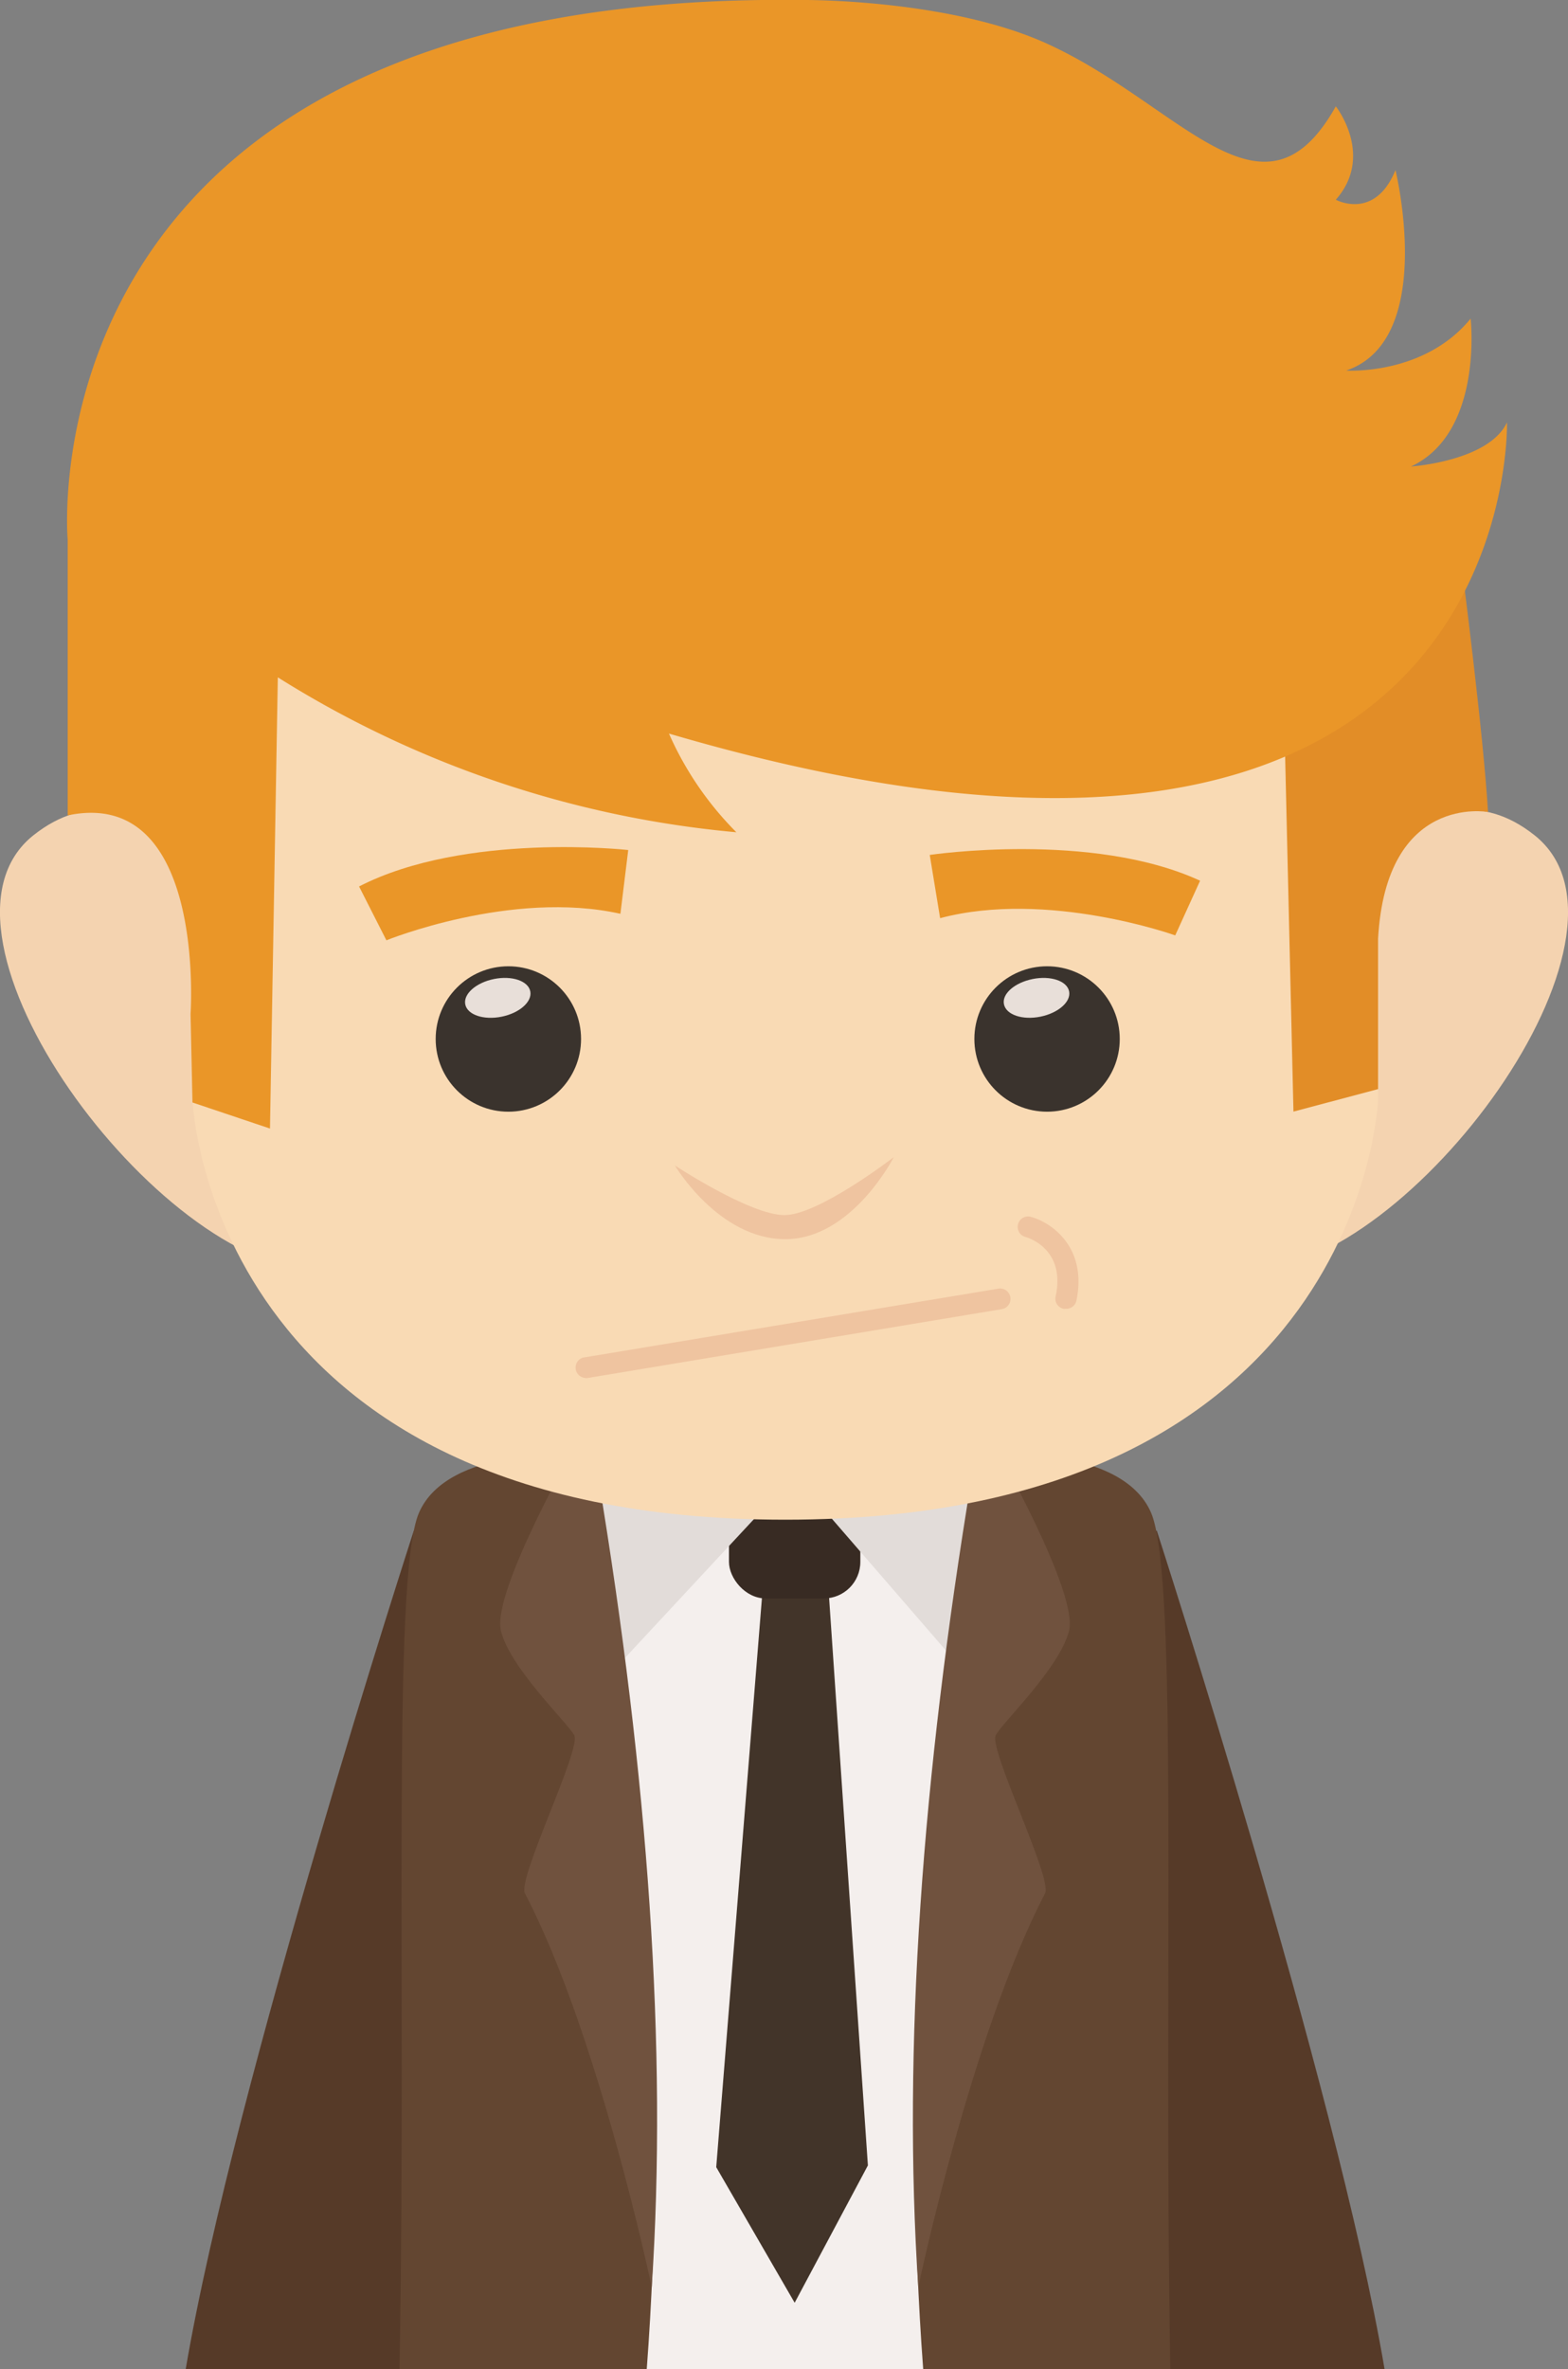 <svg xmlns="http://www.w3.org/2000/svg" viewBox="0 0 172.14 260"><rect x="0" y="0" width="172.14" height="260" fill="#808080" stroke="none"/><defs><style>.cls-1{fill:#f4efed;}.cls-2{fill:#423429;}.cls-3{fill:#382b23;}.cls-4{fill:#e2dcd9;}.cls-5{fill:#563a28;}.cls-6{fill:#634631;}.cls-7{fill:#70523e;}.cls-8{fill:#f4d3b0;}.cls-9{fill:#f9dab4;}.cls-10{fill:#efc4a0;}.cls-11{fill:#3a332d;}.cls-12{fill:#e8dfd9;}.cls-13{fill:#ea9628;}.cls-14{fill:#e28d27;}</style></defs><title>资源 56</title><g id="图层_2" data-name="图层 2"><g id="Layer_1" data-name="Layer 1"><rect class="cls-1" x="58.74" y="159.86" width="55.86" height="100.14"/><polygon class="cls-2" points="90.79 171.99 95.28 237.66 87.24 252.73 78.63 237.85 83.92 171.99 90.79 171.99"/><rect class="cls-3" x="80.03" y="163.88" width="14.42" height="11.55" rx="4.01"/><polygon class="cls-4" points="109.11 160.31 106.13 183.78 87.22 161.94 67.66 182.98 65.6 159.17 109.11 160.31"/><path class="cls-5" d="M20.39,260H48.92V168.12l-3.5-.1S25.71,228.69,20.39,260Z"/><path class="cls-6" d="M64.54,161l-1.38-1.37s-14-.92-17.17,6.41c-3,7-1.35,49.72-2.13,94H71c1.14-15,1-29.54,1-29.54Z"/><path class="cls-7" d="M55,179c-1.08-4.2,8.26-20.52,8.26-20.52l2.43,3.73c5.44,32.83,7.6,62.62,5.86,88.8,0,0-5.81-27.65-13.92-43.21-.85-1.62,6.21-15.83,5.41-17.36C62.33,189.1,56,183.08,55,179Z"/><path class="cls-5" d="M152,260c-5.32-31.31-25-92-25-92l-3.5.08V260Z"/><path class="cls-6" d="M126.36,166c-3.2-7.33-17.17-6.41-17.17-6.41L107.81,161l-7.46,69.46s-.13,14.53,1,29.54h27.13C127.71,215.76,129.39,173,126.36,166Z"/><path class="cls-7" d="M117.36,179c1.08-4.2-8.26-20.52-8.26-20.52l-2.43,3.73c-5.44,32.83-7.6,62.62-5.86,88.8,0,0,5.81-27.65,13.92-43.21.85-1.62-6.21-15.83-5.41-17.36C110,189.1,116.32,183.08,117.36,179Z"/><path class="cls-8" d="M26.32,100.05S15.63,82.15,3.66,91.68C-9.93,102.5,17.4,139.24,34.82,139.45Z"/><path class="cls-8" d="M145.82,100.05s10.7-17.9,22.66-8.37c13.59,10.82-13.74,47.56-31.16,47.77Z"/><path class="cls-9" d="M151.29,120.73V67.27H21.13v53.46h0s1.7,46.06,65.08,46.06,65.08-46.06,65.08-46.06Z"/><path class="cls-10" d="M74.09,127.91S78.88,136,86.21,136s11.91-9,11.91-9-8.24,6.36-12,6.36S74.09,127.91,74.09,127.91Z"/><path class="cls-10" d="M64.17,151.22A1.14,1.14,0,0,1,64,149l45.61-7.57a1.14,1.14,0,0,1,.37,2.25l-45.6,7.58Z"/><path class="cls-10" d="M117,143.64a1,1,0,0,1-.24,0,1.13,1.13,0,0,1-.87-1.36c1.1-5.11-2.87-6.4-3.33-6.53a1.14,1.14,0,0,1,.61-2.2c2.27.62,6.22,3.34,5,9.21A1.14,1.14,0,0,1,117,143.64Z"/><circle class="cls-11" cx="55.81" cy="114.03" r="7.98"/><ellipse class="cls-12" cx="54.66" cy="109.51" rx="3.64" ry="2.11" transform="translate(-20.58 12.97) rotate(-11.4)"/><circle class="cls-11" cx="114.95" cy="114.03" r="7.98"/><path class="cls-12" d="M117.37,108.8c.23,1.14-1.18,2.38-3.15,2.78s-3.75-.2-4-1.35,1.17-2.38,3.14-2.78S117.14,107.65,117.37,108.8Z"/><path class="cls-13" d="M68.11,100.29l.86-7s-17.88-2-29.55,4l3,5.91S56.16,97.62,68.11,100.29Z"/><path class="cls-13" d="M103.21,100.77l-1.14-6.94s17.8-2.65,29.68,2.83l-2.73,6S115,97.64,103.21,100.77Z"/><path class="cls-14" d="M160.45,61.93s2.4,18.52,2.91,27.19c0,0-11.18-2.08-12.07,13.9v16.51L142,122,141,79.3Z"/><path class="cls-13" d="M29.64,123.86,21.13,121l-.21-9.71s1.75-25-13.49-21.8V59.23S2-1.12,88.29,0c0,0,16-.11,26.76,4.84,14.71,6.74,23.63,21.06,31.6,6.83,0,0,4.27,5.41,0,10.25,0,0,4.27,2.33,6.55-3.25,0,0,4.55,18.62-5.41,22,0,0,8.54.57,13.66-5.7,0,0,1.42,12.53-6.55,16.23,0,0,8.54-.57,10.54-4.84,0,0,1.69,61.69-92,34.15a35.76,35.76,0,0,0,7.4,10.83A113.84,113.84,0,0,1,30.5,74.34Z"/></g></g></svg>